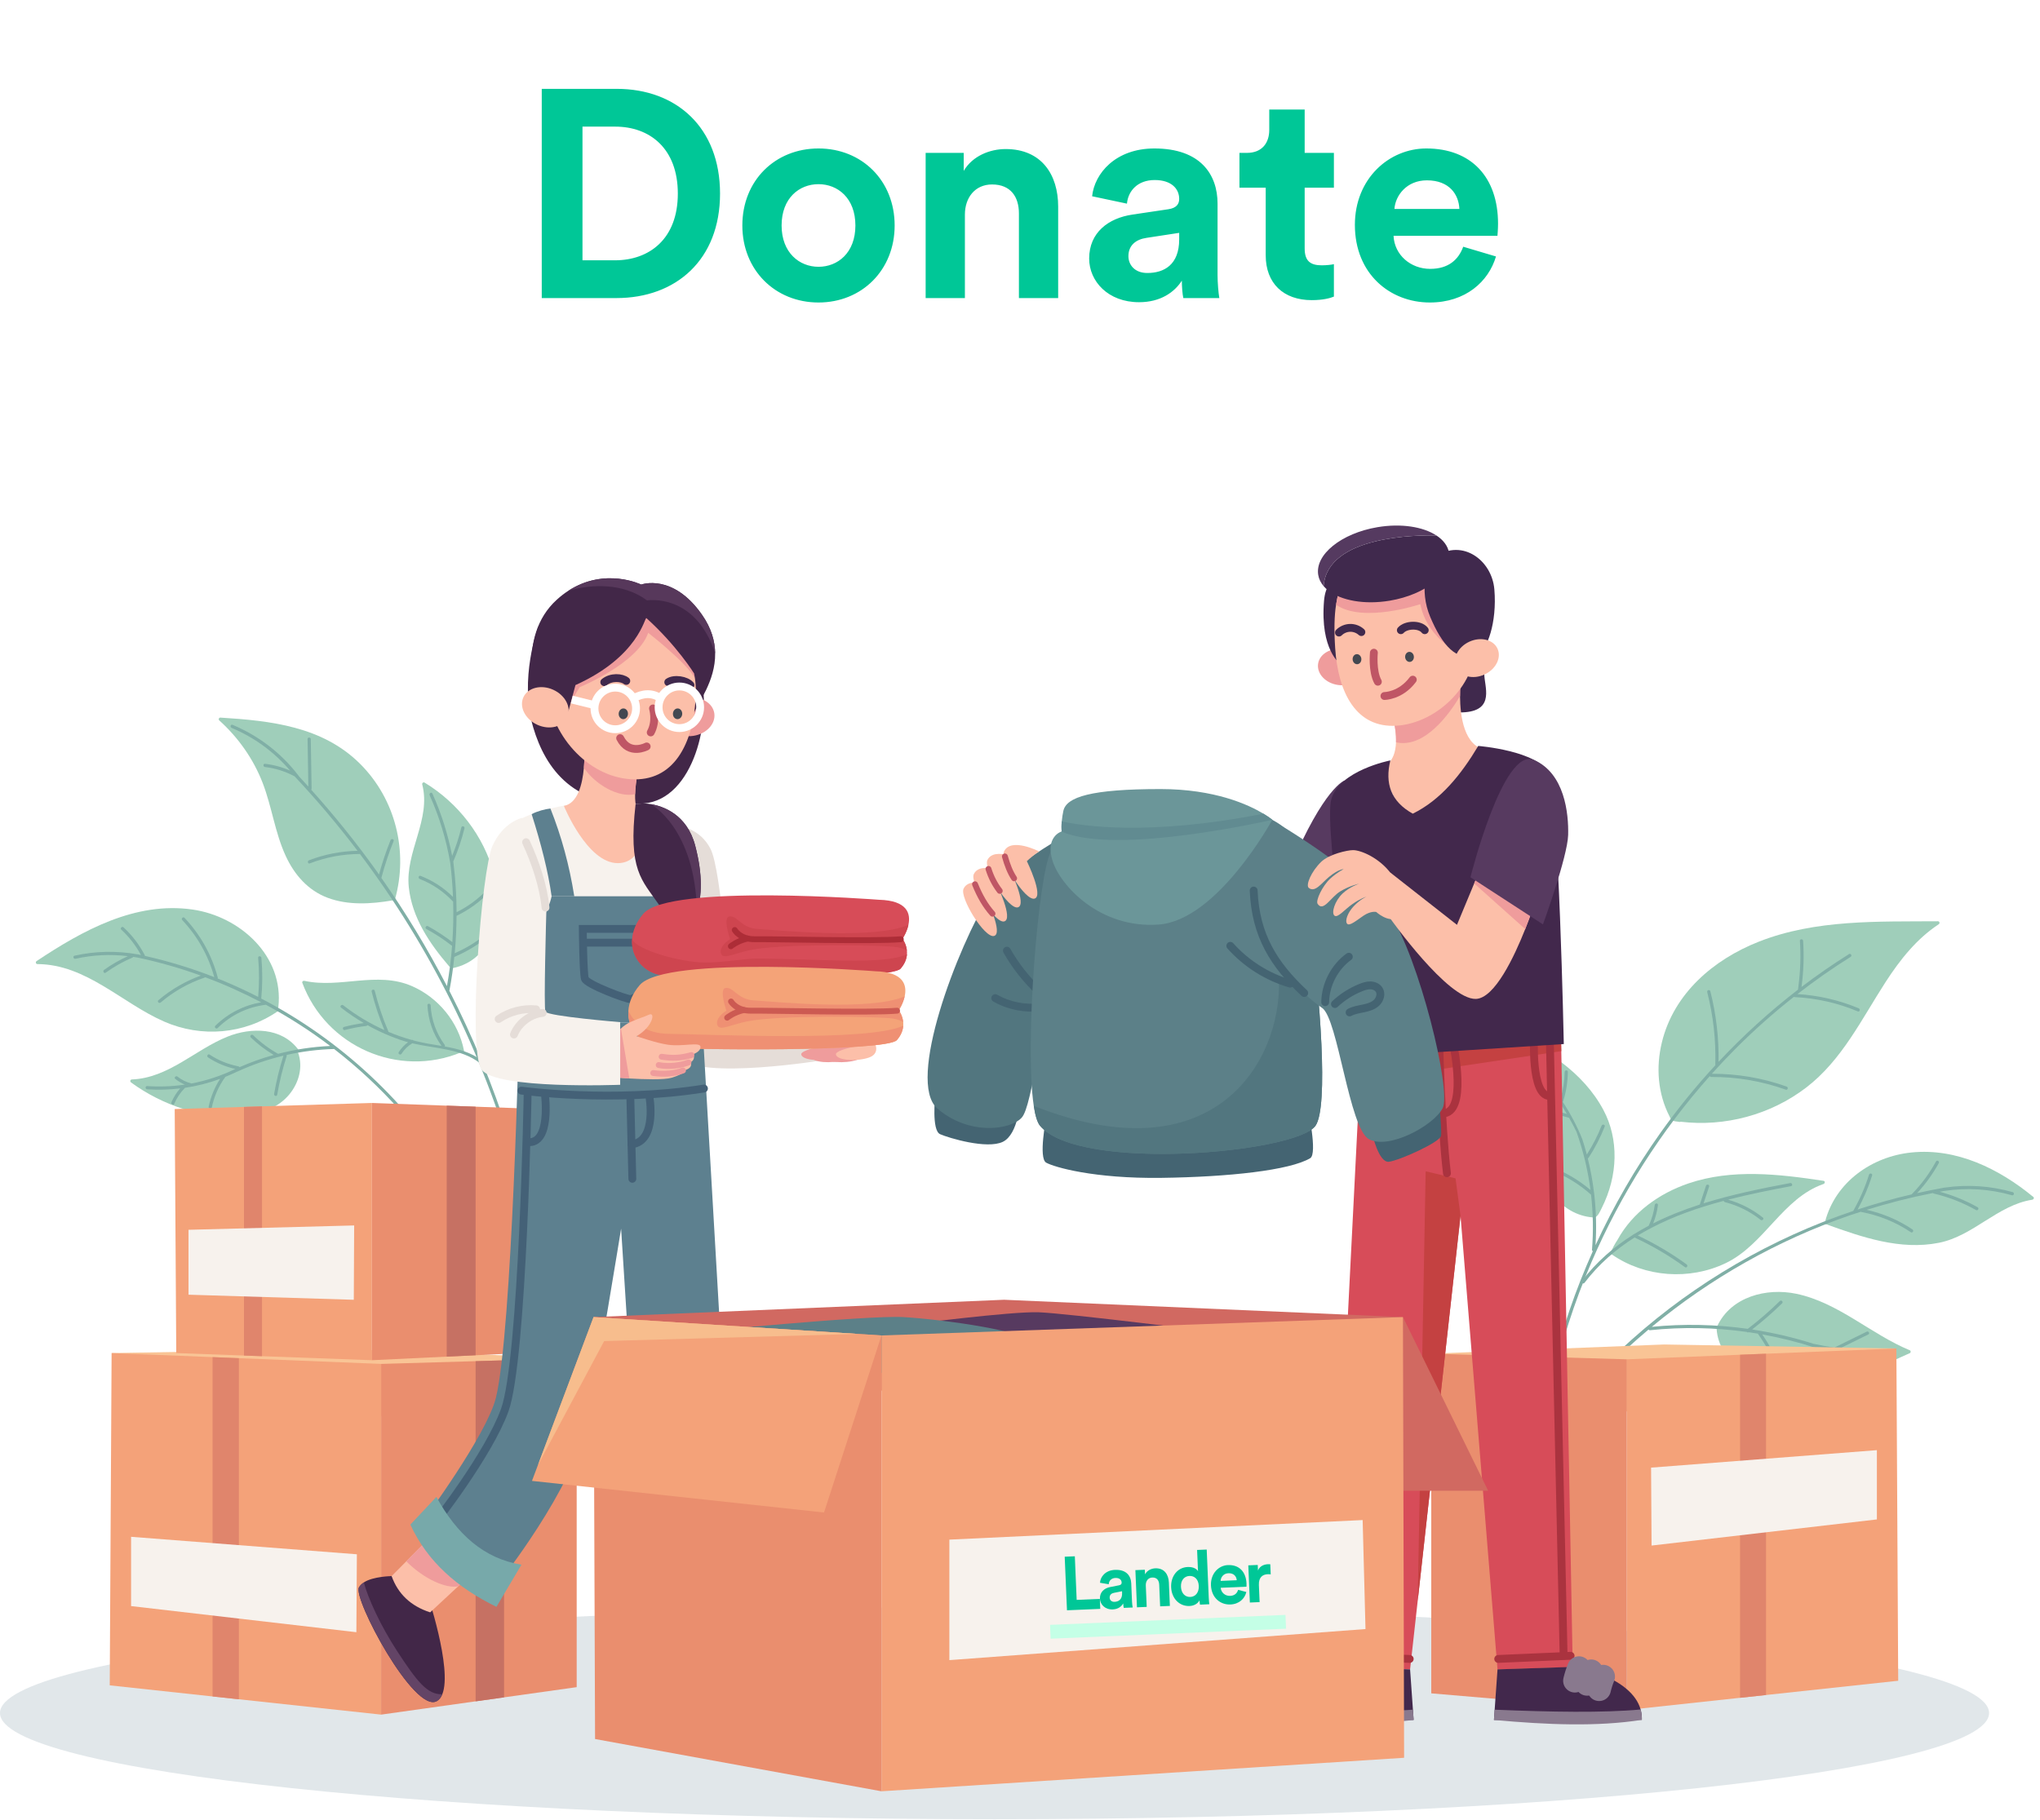 <svg width="260" height="232" viewBox="0 0 260 232" fill="none" xmlns="http://www.w3.org/2000/svg">
<path d="M126.755 231.924C196.76 231.924 253.51 225.863 253.51 218.387C253.51 210.911 196.76 204.851 126.755 204.851C56.75 204.851 0 210.911 0 218.387C0 225.863 56.75 231.924 126.755 231.924Z" fill="#E1E7EA"/>
<path d="M259.152 152.597C254.797 149.008 249.387 146.334 243.608 146.925C238.578 147.438 233.937 150.687 232.616 155.719C232.54 155.819 232.554 156.005 232.713 156.063C237.309 157.718 242.194 159.425 247.136 158.434C251.536 157.552 254.593 153.635 259.015 152.948C259.168 152.925 259.304 152.722 259.152 152.597Z" fill="#9FCEBA"/>
<path d="M243.415 172.145C238.434 170.083 234.316 166.061 228.94 164.938C225.137 164.144 220.615 165.306 218.856 169.082C218.832 169.132 218.833 169.18 218.845 169.224C218.805 169.258 218.778 169.309 218.782 169.379C219.053 173.939 224.055 176.142 228.006 176.49C233.453 176.971 238.581 174.707 243.421 172.499C243.554 172.438 243.552 172.201 243.415 172.145Z" fill="#9FCEBA"/>
<path d="M256.525 151.982C253.711 151.178 250.806 150.982 247.913 151.396C247.899 151.395 247.886 151.392 247.871 151.395C247.835 151.401 247.801 151.408 247.765 151.415C247.726 151.42 247.688 151.424 247.649 151.429C247.634 151.432 247.623 151.439 247.61 151.444C246.514 151.64 245.424 151.864 244.338 152.105C245.413 150.941 246.337 149.671 247.1 148.275C247.227 148.044 246.87 147.843 246.743 148.074C245.91 149.6 244.891 150.979 243.677 152.223C243.664 152.236 243.659 152.25 243.65 152.264C241.323 152.803 239.023 153.452 236.755 154.197C237.513 152.807 238.132 151.364 238.608 149.85C238.687 149.599 238.289 149.501 238.21 149.752C237.707 151.354 237.043 152.878 236.216 154.338C236.209 154.351 236.209 154.363 236.204 154.376C225.829 157.864 216.172 163.458 207.988 170.762C204.796 173.61 201.843 176.717 199.149 180.041C198.984 180.245 199.276 180.532 199.442 180.327C202.642 176.378 206.227 172.758 210.111 169.495C210.141 169.552 210.198 169.593 210.285 169.584C214.408 169.154 218.552 169.232 222.632 169.802C222.687 169.869 222.775 169.9 222.865 169.836C223.261 169.893 223.655 169.956 224.049 170.022C224.056 170.037 224.058 170.052 224.069 170.068C225.048 171.442 225.851 172.916 226.467 174.488C226.563 174.731 226.956 174.619 226.86 174.372C226.27 172.866 225.512 171.448 224.595 170.119C226.862 170.525 229.103 171.083 231.305 171.797C231.317 171.816 231.33 171.834 231.351 171.851C232.443 172.694 233.377 173.689 234.146 174.836C234.292 175.055 234.643 174.844 234.496 174.625C233.812 173.602 232.994 172.699 232.058 171.91C234.964 172.471 237.913 172.673 240.874 172.492C241.136 172.476 241.128 172.066 240.864 172.082C238.742 172.211 236.626 172.145 234.528 171.89L238.121 170.121C238.358 170.004 238.145 169.654 237.91 169.77C236.547 170.441 235.184 171.112 233.821 171.783C233.814 171.786 233.811 171.791 233.805 171.795C232.927 171.669 232.051 171.513 231.18 171.32C231.169 171.317 231.161 171.32 231.151 171.319C228.584 170.502 225.962 169.892 223.312 169.488C224.648 168.446 225.925 167.337 227.135 166.149C227.323 165.963 227.029 165.678 226.841 165.863C225.552 167.13 224.191 168.311 222.755 169.408C218.712 168.838 214.606 168.746 210.522 169.152C217.989 162.962 226.557 158.111 235.739 154.943C236.21 154.78 236.687 154.634 237.162 154.48C237.183 154.495 237.209 154.507 237.241 154.513C239.512 154.942 241.623 155.806 243.545 157.091C243.764 157.238 243.963 156.879 243.745 156.734C241.955 155.537 239.999 154.704 237.908 154.237C240.678 153.371 243.492 152.653 246.34 152.095C246.364 152.121 246.394 152.142 246.437 152.153C248.343 152.602 250.142 153.303 251.849 154.264C252.079 154.394 252.279 154.036 252.05 153.907C250.518 153.045 248.913 152.387 247.225 151.93C247.423 151.894 247.62 151.857 247.819 151.821C250.712 151.392 253.611 151.576 256.428 152.381C256.68 152.453 256.778 152.055 256.525 151.982Z" fill="#80AFA6"/>
<path d="M204.358 141.509C201.747 136.612 196.879 133.622 191.992 131.37C191.778 131.271 191.595 131.508 191.744 131.692C195.258 135.992 194.348 141.886 195.439 146.983C196.259 150.812 198.77 154.862 203.018 155.206C203.077 155.256 203.159 155.277 203.246 155.234C203.7 155.01 203.906 154.472 204.125 154.04C206.255 149.848 206.319 145.188 204.358 141.509Z" fill="#9FCEBA"/>
<path d="M246.991 117.447C239.342 117.502 231.406 117.194 224.157 120.052C218.392 122.325 213.333 126.647 211.813 132.865C211.033 136.053 211.281 139.423 212.796 142.347C212.861 142.534 212.957 142.706 213.13 142.82C213.403 143 213.737 142.958 214.042 143.03C214.103 143.044 214.156 143.031 214.197 143.004C219.846 143.679 225.665 142.121 230.198 138.65C234.761 135.155 237.268 129.911 240.324 125.19C242.155 122.363 244.257 119.699 247.094 117.828C247.259 117.72 247.203 117.445 246.991 117.447Z" fill="#9FCEBA"/>
<path d="M232.422 150.541C226.758 149.679 220.749 148.981 215.207 150.864C211.462 152.137 208.067 154.567 206.163 158.046C205.817 158.564 205.523 159.111 205.285 159.695C205.229 159.832 205.33 159.923 205.446 159.936C209.653 162.847 215.333 163.243 219.94 161.033C224.883 158.663 227.178 152.756 232.422 150.937C232.592 150.878 232.639 150.575 232.422 150.541Z" fill="#9FCEBA"/>
<path d="M236.892 128.544C234.397 127.499 231.781 126.898 229.087 126.731C231.266 125.039 233.525 123.451 235.866 121.986C236.089 121.847 235.883 121.492 235.659 121.632C233.572 122.938 231.551 124.342 229.594 125.829C229.593 125.825 229.592 125.821 229.591 125.818C229.601 125.797 229.611 125.776 229.614 125.749C229.872 123.817 229.937 121.886 229.808 119.94C229.791 119.678 229.381 119.676 229.399 119.94C229.528 121.886 229.463 123.817 229.205 125.749C229.203 125.765 229.209 125.776 229.21 125.79C229.209 125.795 229.205 125.799 229.205 125.804C229.189 125.925 229.172 126.045 229.156 126.166C225.537 128.952 222.153 132.036 219.03 135.369C219.083 132.328 218.735 129.317 217.982 126.368C217.917 126.112 217.522 126.221 217.587 126.477C218.359 129.501 218.703 132.588 218.617 135.708C218.616 135.74 218.622 135.768 218.632 135.792C216.126 138.503 213.794 141.376 211.651 144.389C208.444 148.899 205.662 153.714 203.349 158.746C203.489 156.565 203.434 154.383 203.186 152.226C203.191 152.193 203.189 152.159 203.173 152.126C202.996 150.625 202.723 149.136 202.361 147.666C202.406 147.654 202.448 147.629 202.48 147.581C203.295 146.329 203.972 145.008 204.521 143.618C204.617 143.372 204.222 143.266 204.126 143.509C203.618 144.798 202.986 146.019 202.242 147.186C202.069 146.522 201.87 145.864 201.659 145.21C201.012 143.597 200.171 142.001 199.182 140.48C199.204 140.458 199.222 140.431 199.233 140.395C199.608 139.174 199.804 137.932 199.826 136.654C199.83 136.39 199.421 136.39 199.417 136.654C199.396 137.815 199.22 138.944 198.901 140.055C197.614 138.145 196.098 136.361 194.439 134.826C194.246 134.648 193.956 134.937 194.15 135.116C196.336 137.14 198.193 139.459 199.696 142.006C198.268 141.598 196.82 141.387 195.329 141.388C195.065 141.388 195.065 141.798 195.329 141.798C196.91 141.797 198.446 142.032 199.955 142.502C199.964 142.505 199.972 142.502 199.98 142.504C200.312 143.091 200.632 143.686 200.927 144.296C200.927 144.296 200.927 144.297 200.927 144.297C201.783 146.709 202.379 149.189 202.71 151.705C201.223 150.45 199.564 149.468 197.74 148.769C197.494 148.675 197.387 149.071 197.631 149.164C199.538 149.895 201.256 150.945 202.78 152.304C203.046 154.625 203.09 156.973 202.902 159.321C202.894 159.417 202.944 159.476 203.01 159.502C200.807 164.417 199.049 169.532 197.791 174.769C196.329 180.855 195.55 187.095 195.489 193.354C195.487 193.618 195.896 193.618 195.898 193.354C196.008 182.199 198.436 171.126 202.843 160.888C206.561 152.249 211.665 144.207 217.916 137.186C217.944 137.25 218.002 137.3 218.093 137.299C221.346 137.278 224.54 137.823 227.603 138.918C227.852 139.007 227.959 138.611 227.712 138.523C224.641 137.425 221.436 136.879 218.176 136.891C219.159 135.798 220.167 134.728 221.205 133.686C223.549 131.334 226.034 129.129 228.64 127.078C228.67 127.099 228.704 127.116 228.749 127.118C231.527 127.252 234.217 127.865 236.782 128.94C237.027 129.041 237.132 128.644 236.892 128.544Z" fill="#80AFA6"/>
<path d="M228.162 150.823C224.514 151.506 220.742 152.275 217.12 153.409C217.356 152.697 217.592 151.985 217.828 151.273C217.911 151.022 217.516 150.914 217.433 151.164C217.168 151.964 216.903 152.765 216.638 153.565C214.589 154.228 212.592 155.01 210.697 155.968C210.999 155.215 211.205 154.437 211.308 153.623C211.341 153.362 210.932 153.365 210.899 153.623C210.782 154.544 210.523 155.426 210.129 156.266C209.497 156.602 208.873 156.952 208.268 157.33C208.212 157.341 208.164 157.372 208.131 157.416C205.674 158.969 203.451 160.892 201.599 163.327C201.439 163.537 201.794 163.741 201.952 163.534C203.758 161.162 205.925 159.283 208.324 157.764C210.59 158.816 212.737 160.076 214.757 161.549C214.97 161.704 215.175 161.349 214.963 161.195C213.004 159.767 210.923 158.542 208.733 157.509C209.258 157.189 209.796 156.891 210.34 156.603C210.373 156.598 210.402 156.583 210.428 156.557C213.322 155.037 216.474 153.947 219.69 153.088C219.699 153.16 219.742 153.225 219.832 153.249C221.509 153.684 223.033 154.436 224.391 155.513C224.595 155.675 224.887 155.387 224.68 155.224C223.349 154.168 221.869 153.405 220.244 152.941C222.919 152.25 225.632 151.712 228.27 151.218C228.529 151.169 228.419 150.774 228.162 150.823Z" fill="#80AFA6"/>
<path d="M241.693 171.91L212.091 171.402L182.416 172.573L212.453 181.468L241.693 171.91Z" fill="#F9C495"/>
<path d="M241.928 214.272L225.084 216.088L221.772 216.445L207.343 218.003V173.293L221.772 172.71L225.084 172.579L241.695 171.911L241.928 214.272Z" fill="#F4A279"/>
<path d="M225.084 172.579V216.088L221.772 216.445V172.71L225.084 172.579Z" fill="#E0856C"/>
<path d="M207.341 218.003L182.416 215.878V172.573L207.341 173.293V218.003Z" fill="#EA8E6E"/>
<path d="M239.21 193.705L210.495 197.036L210.431 187.102L239.21 184.874V193.705Z" fill="#F7F2ED"/>
<path d="M35.394 128.556C35.436 128.523 35.467 128.475 35.474 128.41C36.223 121.884 30.582 116.825 24.543 115.953C17.238 114.898 10.531 118.624 4.665 122.523C4.5 122.633 4.558 122.904 4.768 122.905C11.014 122.946 15.52 127.879 20.932 130.241C25.675 132.312 31.126 131.864 35.407 128.917C35.552 128.817 35.505 128.626 35.394 128.556Z" fill="#9FCEBA"/>
<path d="M38 134.213C37.981 134.157 37.944 134.121 37.903 134.099C38.024 134.066 38.116 133.942 38.022 133.815C35.915 130.967 32.019 130.943 28.996 132.157C24.856 133.819 21.475 137.433 16.807 137.614C16.593 137.623 16.543 137.879 16.704 137.997C20.756 140.959 26.015 142.74 31.066 142.237C33.252 142.019 35.496 141.231 36.915 139.471C38.108 137.99 38.635 136.042 38 134.213Z" fill="#9FCEBA"/>
<path d="M57.961 150.38C52.062 140.581 43.411 132.57 33.296 127.301C33.463 125.567 33.469 123.839 33.311 122.103C33.287 121.843 32.878 121.84 32.902 122.103C33.053 123.769 33.05 125.428 32.902 127.092C31.45 126.348 29.968 125.661 28.461 125.033C28.222 124.934 27.982 124.84 27.742 124.743C27.757 124.707 27.764 124.667 27.752 124.618C26.993 121.753 25.552 119.166 23.519 117.012C23.338 116.82 23.049 117.11 23.23 117.302C25.178 119.367 26.558 121.832 27.309 124.568C24.435 123.442 21.478 122.54 18.465 121.862C18.467 121.829 18.462 121.795 18.443 121.759C17.751 120.428 16.849 119.246 15.75 118.227C15.557 118.048 15.267 118.337 15.461 118.517C16.475 119.457 17.307 120.54 17.967 121.752C17.824 121.721 17.682 121.687 17.539 121.657C17.52 121.653 17.502 121.656 17.484 121.657C14.823 121.189 12.145 121.246 9.505 121.835C9.248 121.892 9.357 122.287 9.614 122.23C11.828 121.736 14.068 121.626 16.302 121.895C15.233 122.38 14.219 122.961 13.264 123.648C13.052 123.801 13.256 124.157 13.47 124.002C14.538 123.234 15.675 122.592 16.885 122.076C16.933 122.055 16.959 122.024 16.974 121.989C17.154 122.017 17.332 122.041 17.511 122.073C17.515 122.074 17.519 122.073 17.523 122.073C20.265 122.65 22.96 123.422 25.588 124.372C23.609 125.095 21.8 126.145 20.187 127.514C19.985 127.685 20.276 127.974 20.476 127.804C22.147 126.386 24.032 125.32 26.107 124.618C26.129 124.61 26.145 124.598 26.162 124.586C28.605 125.496 30.984 126.57 33.292 127.779C31.075 128.162 29.069 129.175 27.448 130.769C27.26 130.954 27.549 131.244 27.738 131.059C29.42 129.405 31.543 128.374 33.886 128.093C33.886 128.093 33.887 128.093 33.888 128.093C36.749 129.63 39.494 131.384 42.084 133.349C39.831 133.444 37.61 133.785 35.445 134.347C34.279 133.693 33.216 132.901 32.256 131.97C32.067 131.786 31.777 132.076 31.966 132.26C32.853 133.12 33.831 133.86 34.889 134.49C33.415 134.901 31.967 135.416 30.556 136.038C30.541 136.036 30.525 136.036 30.509 136.036C30.488 135.99 30.447 135.954 30.379 135.94C29.058 135.684 27.842 135.189 26.718 134.447C26.498 134.302 26.293 134.656 26.512 134.801C27.581 135.507 28.743 135.997 29.988 136.274C28.201 137.147 26.321 137.768 24.391 138.131C24.38 138.126 24.371 138.118 24.358 138.115C23.722 137.95 23.141 137.666 22.628 137.254C22.425 137.09 22.134 137.379 22.339 137.544C22.716 137.846 23.124 138.086 23.56 138.27C21.98 138.505 20.372 138.571 18.756 138.459C18.493 138.441 18.494 138.851 18.756 138.869C20.167 138.967 21.572 138.924 22.958 138.758C22.503 139.283 22.129 139.867 21.855 140.511C21.753 140.751 22.106 140.96 22.209 140.718C22.528 139.967 22.973 139.298 23.546 138.717C23.557 138.706 23.561 138.694 23.569 138.682C25.096 138.457 26.596 138.076 28.051 137.542C27.351 138.628 26.864 139.814 26.596 141.09C26.542 141.347 26.937 141.457 26.991 141.199C27.291 139.767 27.868 138.466 28.723 137.282C29.229 137.078 29.729 136.856 30.222 136.614C30.24 136.611 30.259 136.61 30.278 136.601C32.165 135.731 34.123 135.059 36.126 134.581C35.617 136.182 35.221 137.806 34.936 139.461C34.892 139.719 35.286 139.83 35.33 139.571C35.618 137.898 36.019 136.257 36.536 134.64C36.555 134.581 36.546 134.531 36.523 134.491C38.507 134.045 40.534 133.787 42.584 133.732C45.601 136.068 48.407 138.679 50.952 141.535C53.448 144.337 55.671 147.37 57.607 150.585C57.743 150.812 58.098 150.607 57.961 150.38Z" fill="#80AFA6"/>
<path d="M62.96 111.427C61.649 106.567 58.398 102.37 54.114 99.769C53.959 99.675 53.769 99.831 53.813 100.001C54.975 104.462 51.631 108.588 52.099 113.087C52.504 116.981 54.754 120.293 57.238 123.184C57.284 123.237 57.337 123.254 57.389 123.249C57.404 123.359 57.498 123.465 57.639 123.437C63.106 122.341 64.2 116.022 62.96 111.427Z" fill="#9FCEBA"/>
<path d="M45.892 97.375C41.1 92.6 34.506 91.883 28.083 91.483C27.908 91.472 27.809 91.717 27.938 91.833C30.365 94.026 32.286 96.736 33.47 99.795C34.65 102.839 35.041 106.141 36.413 109.117C37.517 111.516 39.255 113.518 41.769 114.458C44.397 115.44 47.303 115.249 50.018 114.79C50.123 114.859 50.29 114.841 50.334 114.684C52.065 108.556 50.413 101.881 45.892 97.375Z" fill="#9FCEBA"/>
<path d="M52.492 125.711C48.025 123.768 43.355 126.05 38.779 125.04C38.64 125.009 38.469 125.136 38.528 125.292C41.547 133.425 50.774 137.48 58.792 134.148C58.911 134.266 59.176 134.158 59.135 133.942C58.436 130.307 55.879 127.184 52.492 125.711Z" fill="#9FCEBA"/>
<path d="M57.265 126.296C57.276 126.278 57.287 126.258 57.291 126.233C57.556 124.825 57.757 123.41 57.903 121.992C57.911 121.989 57.918 121.991 57.926 121.987C59.45 121.34 60.852 120.494 62.143 119.456C62.348 119.29 62.057 119.002 61.853 119.166C60.657 120.128 59.353 120.907 57.953 121.525C58.102 119.939 58.179 118.348 58.187 116.756C59.774 115.995 61.182 114.967 62.391 113.686C62.572 113.495 62.283 113.204 62.102 113.396C60.97 114.595 59.661 115.561 58.192 116.296C58.183 114.195 58.052 112.093 57.791 109.998C57.791 109.989 57.794 109.982 57.792 109.973C57.79 109.958 57.786 109.943 57.783 109.928C57.779 109.893 57.776 109.858 57.772 109.824C58.368 108.453 58.845 107.048 59.198 105.593C59.26 105.337 58.865 105.228 58.803 105.484C58.502 106.725 58.108 107.932 57.627 109.111C57.094 106.371 56.256 103.716 55.11 101.166C55.002 100.926 54.649 101.134 54.757 101.373C55.997 104.134 56.871 107.021 57.383 110.004C57.563 111.449 57.676 112.898 57.736 114.347C56.553 113.17 55.166 112.269 53.602 111.66C53.356 111.564 53.25 111.96 53.493 112.055C55.127 112.692 56.557 113.672 57.754 114.952C57.804 116.671 57.77 118.391 57.653 120.107C56.666 119.351 55.633 118.67 54.542 118.073C54.311 117.946 54.104 118.301 54.335 118.427C55.466 119.046 56.542 119.749 57.559 120.543C57.578 120.558 57.599 120.565 57.619 120.573C57.486 122.295 57.271 124.011 56.965 125.718C54.49 120.938 51.696 116.324 48.603 111.915C48.607 111.907 48.613 111.901 48.615 111.891C49.037 110.301 49.554 108.746 50.168 107.219C50.266 106.974 49.87 106.868 49.773 107.11C49.198 108.542 48.711 110.001 48.304 111.489C48.156 111.279 48.01 111.068 47.861 110.859C45.316 107.314 42.574 103.916 39.659 100.673C39.692 100.64 39.715 100.595 39.714 100.533C39.679 98.429 39.644 96.325 39.609 94.221C39.605 93.958 39.196 93.957 39.2 94.221L39.3 100.274C38.902 99.835 38.502 99.399 38.097 98.966C38.091 98.951 38.088 98.938 38.077 98.923C35.869 96.027 32.991 93.805 29.633 92.402C29.39 92.3 29.284 92.697 29.524 92.797C32.417 94.006 34.954 95.877 36.985 98.249C35.965 97.797 34.897 97.505 33.776 97.374C33.515 97.343 33.517 97.753 33.776 97.784C35.091 97.938 36.332 98.33 37.502 98.952C37.513 98.958 37.524 98.958 37.535 98.962C40.38 101.987 43.061 105.162 45.571 108.466C43.443 108.509 41.372 108.909 39.378 109.676C39.135 109.77 39.24 110.167 39.487 110.071C41.54 109.281 43.675 108.879 45.874 108.869C54.788 120.708 61.501 134.192 65.556 148.469C67.011 153.591 68.115 158.808 68.874 164.079C68.912 164.339 69.306 164.229 69.269 163.97C67.381 150.854 63.287 138.083 57.265 126.296Z" fill="#80AFA6"/>
<path d="M61.441 135.232C60.038 134.142 58.377 133.717 56.673 133.409C56.718 133.353 56.73 133.277 56.673 133.2C55.585 131.701 54.98 130.011 54.886 128.158C54.872 127.896 54.463 127.894 54.476 128.158C54.573 130.049 55.176 131.799 56.273 133.337C55.19 133.152 54.097 132.997 53.049 132.734C52.922 132.702 52.796 132.665 52.67 132.631C52.621 132.579 52.551 132.554 52.473 132.578C51.46 132.296 50.468 131.951 49.502 131.544C49.502 131.516 49.497 131.486 49.484 131.456C48.769 129.787 48.198 128.072 47.761 126.31C47.698 126.054 47.303 126.162 47.367 126.419C47.782 128.096 48.328 129.725 48.991 131.318C47.128 130.482 45.366 129.424 43.751 128.161C43.546 128 43.254 128.288 43.461 128.451C44.386 129.174 45.354 129.833 46.361 130.425C45.513 130.536 44.676 130.696 43.848 130.918C43.594 130.986 43.702 131.382 43.957 131.313C44.852 131.073 45.758 130.899 46.679 130.794C46.754 130.785 46.804 130.744 46.836 130.692C48.35 131.539 49.944 132.238 51.61 132.756C51.74 132.797 51.873 132.832 52.006 132.869C51.535 133.21 51.135 133.635 50.822 134.133C50.682 134.357 51.036 134.563 51.176 134.34C51.523 133.787 51.987 133.341 52.544 133.006C55.436 133.687 58.777 133.677 61.152 135.523C61.357 135.682 61.649 135.394 61.441 135.232Z" fill="#80AFA6"/>
<path d="M14.223 172.496L43.825 171.988L73.5 173.159L43.463 182.054L14.223 172.496Z" fill="#F9C495"/>
<path d="M48.575 173.879V218.589L30.446 216.634L27.093 216.273L13.986 214.858L14.224 172.497L27.093 173.014L30.446 173.149L48.575 173.879Z" fill="#F4A279"/>
<path d="M30.446 216.634V173.149L27.093 173.014V216.273L30.446 216.634Z" fill="#E0856C"/>
<path d="M73.499 173.157V215.088L64.245 216.388L60.618 216.896L48.575 218.589V173.879L60.618 173.53L64.245 173.424L73.499 173.157Z" fill="#EA8E6E"/>
<path d="M60.618 173.53V216.896L64.245 216.388V173.424L60.618 173.53Z" fill="#C67163"/>
<path d="M16.706 204.752L45.42 208.083L45.484 198.149L16.706 195.921V204.752Z" fill="#F7F2ED"/>
<path d="M47.404 140.612V173.407L33.393 172.895L31.097 172.813L22.464 172.497L22.267 141.386L31.097 141.116L33.393 141.042L47.404 140.612Z" fill="#F4A279"/>
<path d="M33.393 141.042V172.895L31.097 172.813V141.116L33.393 141.042Z" fill="#E0856C"/>
<path d="M66.463 141.296V172.497L60.618 172.776L56.934 172.952L47.404 173.407V140.612L56.934 140.956L60.618 141.087L66.463 141.296Z" fill="#EA8E6E"/>
<path d="M60.618 172.776V141.087L56.934 140.956V172.952L60.618 172.776Z" fill="#C67163"/>
<path d="M24.027 165.056L45.092 165.703L45.139 156.227L24.027 156.781V165.056Z" fill="#F7F2ED"/>
<path d="M86.927 107.029V105.437C86.927 105.437 89.234 105.691 90.538 108.18C92.035 111.035 92.76 126.682 93.76 127.372C94.76 128.063 103.751 129.741 103.751 129.741L105.077 135.137C105.077 135.137 89.065 137.743 86.791 134.852C84.516 131.962 86.927 107.029 86.927 107.029Z" fill="#E5DDD8"/>
<path d="M72.198 102.65C72.198 102.65 65.556 103.692 64.483 106.035C63.409 108.378 67.445 130.131 67.445 130.131L88.61 130.382C88.61 130.382 88.22 107.695 87.549 106.017C87.123 104.948 83.046 104.321 83.046 104.321L72.198 102.65Z" fill="#F7F2ED"/>
<path d="M65.571 122.323C65.571 122.323 69.538 117.824 70.305 114.264L86.926 114.264C86.926 114.264 88.785 117.775 88.952 119.929C89.133 122.259 89.508 130.382 89.508 130.382H66.177L65.571 122.323Z" fill="#5D808F"/>
<path d="M73.193 114.264C72.566 110.301 71.569 106.651 70.152 103.075C69.508 103.133 68.413 103.428 67.76 103.795C68.986 107.662 69.848 111.047 70.305 114.264H73.193Z" fill="#5D808F"/>
<path d="M84.139 114.264C84.365 114.303 84.087 108.714 83.046 104.271C83.756 104.266 85.199 104.619 85.862 104.911C86.714 107.436 86.774 110.737 86.926 114.264L84.139 114.264Z" fill="#5D808F"/>
<path d="M74.278 118.422H84.651C84.651 118.422 85.175 123.769 84.67 124.708C84.165 125.648 80.805 127.298 80.372 127.37C79.939 127.442 74.762 125.493 74.545 124.77C74.329 124.048 74.278 118.422 74.278 118.422Z" stroke="#446177" stroke-miterlimit="10"/>
<path d="M74.305 120.177H84.791" stroke="#446177" stroke-miterlimit="10"/>
<path d="M94.66 205.649C94.66 205.649 91.273 210.575 82.085 208.897L87.419 202.848L94.66 205.649Z" fill="#547D87"/>
<path d="M92.045 212.246L85.356 213.066L85.106 210.42L84.147 200.328L83.988 198.629L90.861 197.308L91.254 197.23L91.787 207.376L92.045 212.246Z" fill="#FCBFA9"/>
<path d="M91.787 207.376C90.275 207.245 87.424 207.466 85.106 210.42L84.148 200.328L90.861 197.308L91.254 197.23L91.787 207.376Z" fill="#EF9C9C"/>
<path d="M101.305 214.51C101.305 214.51 101.305 214.535 101.301 214.576C101.035 217.05 85.966 220.48 84.807 219.569C84.373 219.228 84.336 218.244 84.459 217.144C84.672 215.277 85.356 213.066 85.356 213.066C87.506 212.172 89.542 211.672 91.999 211.388C93.49 211.224 99.618 210.366 101.027 213.444C101.031 213.444 101.031 213.444 101.031 213.444C101.175 213.756 101.269 214.112 101.305 214.51Z" fill="#422748"/>
<path d="M101.305 214.51C101.305 214.51 101.305 214.535 101.301 214.576C101.035 217.05 85.966 220.48 84.807 219.569C84.373 219.228 84.336 218.244 84.459 217.144C85.733 216.27 88.174 216.069 88.87 215.975C90.001 215.819 95.489 212.701 98.488 212.66C99.716 212.644 100.515 213.004 101.027 213.444C101.031 213.444 101.031 213.444 101.031 213.444C101.174 213.756 101.269 214.112 101.305 214.51Z" fill="#634466"/>
<path d="M101.305 214.51C101.305 214.51 101.305 214.535 101.301 214.576C101.035 217.05 85.966 220.48 84.807 219.569C84.147 217.079 87.102 217.519 89.422 216.657C90.603 216.219 95.893 214.068 97.38 213.595C99.96 212.774 101.305 214.51 101.305 214.51Z" fill="#908791"/>
<path d="M56.372 215.993C56.211 216.394 55.981 216.694 55.669 216.869C52.79 218.484 44.944 203.749 45.752 202.364C45.899 202.111 46.116 201.906 46.373 201.736C47.532 200.961 49.912 200.931 49.912 200.931L54.388 202.965C54.388 202.965 57.692 212.726 56.372 215.993Z" fill="#422748"/>
<path d="M56.372 215.993C56.211 216.394 55.981 216.694 55.669 216.869C52.79 218.484 44.944 203.749 45.752 202.364C45.899 202.111 46.116 201.906 46.373 201.736C46.885 203.731 48.535 207.312 50.599 210.47C53.129 214.34 54.453 216.067 56.372 215.993Z" fill="#634466"/>
<path d="M54.824 205.552C52.323 204.743 50.719 203.175 49.912 200.931L51.781 199.045L58.907 191.845L60.107 190.635L65.521 195.077L65.832 195.329L58.393 202.235L54.824 205.552Z" fill="#FCBFA9"/>
<path d="M58.393 202.235C56.835 202.543 54.032 201.302 51.781 199.045L58.906 191.845L65.52 195.077L65.832 195.329L58.393 202.235Z" fill="#EF9C9C"/>
<path d="M66.178 130.382C66.178 130.382 65.281 169.689 63.208 178.181C62.054 182.91 53.949 193.864 53.949 193.864C55.79 197.88 58.921 200.587 63.571 201.754C63.571 201.754 73.047 189.911 74.89 181.202C76.127 175.352 79.161 156.633 79.161 156.633L82.252 205.212L93.76 203.678L89.508 130.382H66.178Z" fill="#5D808F"/>
<path d="M67.251 139.224C67.251 139.224 66.662 173.333 64.331 179.769C62.268 185.464 55.375 194.233 55.375 194.233" stroke="#446177" stroke-miterlimit="10" stroke-linecap="round" stroke-linejoin="round"/>
<path d="M69.451 139.518C69.451 139.518 70.303 145.974 67.197 145.597" stroke="#446177" stroke-miterlimit="10" stroke-linecap="round" stroke-linejoin="round"/>
<path d="M80.591 150.282L80.333 139.676" stroke="#446177" stroke-miterlimit="10" stroke-linecap="round" stroke-linejoin="round"/>
<path d="M82.75 139.676C82.75 139.676 83.842 145.519 80.484 145.884" stroke="#446177" stroke-miterlimit="10" stroke-linecap="round" stroke-linejoin="round"/>
<path d="M81.607 202.522C86.105 200.091 90.269 199.189 94.126 199.662L94.66 205.649C91.496 204.686 85.954 206.265 82.085 208.897L81.607 202.522Z" fill="#77A9AA"/>
<path d="M66.461 199.475C61.639 198.704 58.193 195.531 55.619 190.834L52.302 194.363C54.465 199.099 58.319 202.431 63.272 204.851L66.461 199.475Z" fill="#77A9AA"/>
<path d="M66.461 139.039C66.461 139.039 78.087 140.636 89.719 138.771" stroke="#446177" stroke-miterlimit="10" stroke-linecap="round" stroke-linejoin="round"/>
<path d="M68.596 79.906C68.596 79.906 66.118 86.529 67.96 92.739C69.527 98.025 73.219 103.165 82.05 102.429C88.434 101.897 90.845 91.516 89.234 85.92L68.596 79.906Z" fill="#422748"/>
<path d="M82.272 104.204C82.272 104.204 82.488 110.039 78.735 110.039C74.828 110.039 71.868 102.739 71.868 102.739C73.597 102.423 74.223 100.076 74.416 97.873C74.473 97.237 74.498 96.613 74.498 96.055C74.506 94.787 74.412 93.856 74.412 93.856L81.354 98.119C81.338 98.185 81.326 98.25 81.313 98.316C81.068 99.493 80.972 100.453 80.949 101.245C80.86 104.271 82.272 104.204 82.272 104.204Z" fill="#FCBFA9"/>
<path d="M81.354 98.119C81.338 98.185 81.326 98.25 81.313 98.316C81.068 99.493 80.982 100.453 80.949 101.245C78.753 101.742 75.792 99.941 74.416 97.873C74.473 97.237 74.498 96.614 74.498 96.056C74.506 94.788 74.412 93.857 74.412 93.857L81.354 98.119Z" fill="#EF9C9C"/>
<path d="M88.821 116.179C87.445 120.339 83.697 120.905 83.697 120.905C83.697 120.905 86.065 118.366 83.955 115.297C81.805 112.171 80.035 110.964 81.01 102.484L82.05 102.427C82.05 102.427 82.399 102.423 82.935 102.513C84.467 102.767 87.555 103.781 88.608 107.826C89.587 111.576 89.456 114.259 88.821 116.179Z" fill="#422748"/>
<path d="M88.821 116.179C88.604 105.545 82.935 102.513 82.935 102.513C84.467 102.768 87.556 103.781 88.608 107.826C89.587 111.576 89.456 114.259 88.821 116.179Z" fill="#57385B"/>
<path d="M84.962 91.837C85.159 93.177 86.68 94.061 88.358 93.813C90.037 93.565 91.237 92.277 91.04 90.938C90.842 89.599 89.321 88.714 87.643 88.962C85.965 89.21 84.764 90.498 84.962 91.837Z" fill="#EF9C9C"/>
<path d="M69.672 87.561C70.019 93.653 74.874 98.977 80.368 99.339C85.86 99.701 88.325 94.905 88.724 88.816C88.885 86.357 88.84 84.436 88.605 82.929C88.514 82.328 88.209 74.923 79.236 75.331C73.735 75.581 69.138 78.183 69.672 87.561Z" fill="#FCBFA9"/>
<path d="M72.84 89.322L73.886 87.6C73.886 87.6 81.269 84.59 82.612 80.675C82.612 80.675 87.476 84.429 88.608 86.528L88.49 85.85C88.49 85.85 85.508 77.749 82.935 77.432C80.361 77.116 72.888 83.72 72.479 85.737C72.07 87.754 72.84 89.322 72.84 89.322Z" fill="#EF9C9C"/>
<path d="M88.481 90.825C88.727 89.044 88.784 87.358 88.461 85.848C88.461 85.848 86.261 82.299 82.391 78.804C82.161 78.595 81.481 83.674 73.343 87.337L72.45 90.685L68.501 89.54C68.501 89.54 65.646 81.261 70.98 76.437C71.463 76.002 71.946 75.629 72.43 75.317C77.132 72.264 81.723 74.525 81.723 74.525C81.723 74.525 85.737 73.036 89.46 78.357C90.677 80.092 91.127 81.762 91.148 83.296C91.192 86.837 88.932 89.639 88.481 90.825Z" fill="#422748"/>
<path d="M91.147 83.296C88.607 75.517 82.463 76.545 82.463 76.545C79.443 74.299 75.386 74.443 72.429 75.317C77.131 72.264 81.723 74.525 81.723 74.525C81.723 74.525 85.737 73.036 89.46 78.357C90.677 80.093 91.127 81.762 91.147 83.296Z" fill="#57385B"/>
<path d="M66.703 88.901C66.146 90.134 66.947 91.702 68.493 92.403C70.039 93.104 71.744 92.671 72.301 91.438C72.859 90.204 72.057 88.636 70.511 87.936C68.966 87.235 67.261 87.667 66.703 88.901Z" fill="#FCBFA9"/>
<path d="M78.852 90.959C78.827 91.336 79.072 91.658 79.399 91.68C79.725 91.701 80.01 91.414 80.035 91.037C80.06 90.661 79.815 90.338 79.488 90.317C79.162 90.296 78.877 90.583 78.852 90.959Z" fill="#434851"/>
<path d="M85.766 90.959C85.741 91.336 85.986 91.658 86.312 91.68C86.639 91.701 86.924 91.414 86.949 91.037C86.974 90.661 86.729 90.338 86.402 90.317C86.075 90.296 85.79 90.583 85.766 90.959Z" fill="#434851"/>
<path d="M79.82 86.809C79.225 86.341 77.895 86.255 77.014 86.966" stroke="#40294D" stroke-miterlimit="10" stroke-linecap="round" stroke-linejoin="round"/>
<path d="M88.001 87.336C87.469 86.706 85.925 86.445 85.171 86.966" stroke="#40294D" stroke-miterlimit="10" stroke-linecap="round" stroke-linejoin="round"/>
<path d="M83.224 90.316C83.224 90.316 83.729 91.937 82.935 93.375" stroke="#BF5665" stroke-miterlimit="10" stroke-linecap="round" stroke-linejoin="round"/>
<path d="M82.419 95.162C82.419 95.162 80.188 96.372 79.038 94.1" stroke="#BF5665" stroke-miterlimit="10" stroke-linecap="round" stroke-linejoin="round"/>
<path d="M75.768 89.895L72.877 89.182" stroke="white" stroke-miterlimit="10"/>
<path d="M89.234 90.169C89.234 91.634 88.048 92.822 86.586 92.822C85.123 92.822 83.938 91.634 83.938 90.169C83.938 88.704 85.123 87.516 86.586 87.516C88.048 87.516 89.234 88.704 89.234 90.169Z" stroke="white" stroke-miterlimit="10"/>
<path d="M78.417 92.968C79.879 92.968 81.065 91.781 81.065 90.316C81.065 88.851 79.879 87.663 78.417 87.663C76.954 87.663 75.768 88.851 75.768 90.316C75.768 91.781 76.954 92.968 78.417 92.968Z" stroke="white" stroke-miterlimit="10"/>
<path d="M80.729 89.023C81.93 88.375 83.093 88.273 84.199 89.023" stroke="white" stroke-miterlimit="10"/>
<path d="M107.063 132.95C107.063 132.95 107.843 134.324 106.283 134.84C104.722 135.355 102.254 135.192 102.12 134.433C101.986 133.674 107.063 132.95 107.063 132.95Z" fill="#EF9C9C"/>
<path d="M108.321 133.228C108.321 133.228 109.101 134.603 107.54 135.118C105.98 135.632 103.512 135.47 103.378 134.711C103.244 133.952 108.321 133.228 108.321 133.228Z" fill="#EF9C9C"/>
<path d="M110.022 133.228C110.022 133.228 110.802 134.603 109.242 135.118C107.681 135.632 105.189 135.473 105.08 134.711C104.956 133.851 110.042 133.029 110.022 133.228Z" fill="#EF9C9C"/>
<path d="M111.481 132.95C111.481 132.95 112.262 134.324 110.701 134.84C109.14 135.355 106.672 135.192 106.538 134.433C106.405 133.674 111.481 132.95 111.481 132.95Z" fill="#FCBFA9"/>
<path d="M115.777 117.911C115.566 118.88 115.021 119.684 115.021 119.684C115.021 119.684 115.502 120.298 115.587 121.198C115.603 121.341 115.603 121.494 115.592 121.653C115.555 122.209 115.344 122.839 114.784 123.485C113.489 124.988 87.821 124.776 84.491 124.363C82.087 124.061 80.401 122.082 80.56 119.737C80.634 118.684 81.078 117.556 82.003 116.476C85.305 112.628 112.02 114.708 112.02 114.708C115.703 114.799 116.083 116.519 115.777 117.911Z" fill="#D74C58"/>
<path d="M115.592 121.654C115.555 122.209 115.344 122.839 114.784 123.485C113.489 124.988 87.821 124.776 84.491 124.364C82.087 124.062 80.401 122.082 80.56 119.737C81.194 121.119 86.629 122.654 89.768 122.709C91.854 122.745 95.045 122.198 96.38 122.201C104.317 122.221 112.566 123.066 115.592 121.654Z" fill="#CE454F"/>
<path d="M115.021 119.685C115.021 119.685 115.502 120.299 115.586 121.198C115.269 120.997 114.836 120.817 114.255 120.738C112.437 120.478 99.615 120.264 95.592 121.122C93.642 121.537 92.302 122.273 91.958 121.686C91.61 121.098 92.165 120.278 93.047 119.738C93.047 119.738 92.123 117.054 92.904 116.853C93.887 116.604 94.454 118.289 96.49 118.422C99.703 118.633 111.375 119.801 115.777 117.911C115.565 118.88 115.021 119.685 115.021 119.685Z" fill="#CE454F"/>
<path d="M93.643 118.565C93.643 118.565 94.33 119.777 96.241 119.738C98.151 119.699 111.504 120.03 114.807 119.738" stroke="#AD2D37" stroke-width="0.75" stroke-miterlimit="10" stroke-linecap="round" stroke-linejoin="round"/>
<path d="M93.152 120.63C93.152 120.63 93.925 119.966 95.275 119.649" stroke="#AD2D37" stroke-width="0.75" stroke-miterlimit="10" stroke-linecap="round" stroke-linejoin="round"/>
<path d="M115.304 127.022C115.093 127.991 114.548 128.796 114.548 128.796C114.548 128.796 115.029 129.41 115.114 130.309C115.129 130.453 115.129 130.606 115.119 130.765C115.082 131.321 114.87 131.95 114.31 132.596C113.016 134.1 87.348 133.888 84.018 133.475C81.614 133.173 79.928 131.193 80.087 128.848C80.16 127.795 80.604 126.667 81.529 125.587C84.832 121.739 111.547 123.82 111.547 123.82C115.23 123.91 115.61 125.631 115.304 127.022Z" fill="#F4A378"/>
<path d="M115.119 130.765C115.082 131.321 114.87 131.951 114.31 132.596C113.016 134.1 87.348 133.888 84.018 133.475C81.614 133.173 79.928 131.194 80.087 128.849C80.721 130.23 82.132 131.765 85.271 131.802C90.714 131.866 110.674 132.84 115.119 130.765Z" fill="#EF9073"/>
<path d="M114.548 128.796C114.548 128.796 115.029 129.41 115.114 130.309C114.796 130.109 114.363 129.929 113.782 129.849C111.964 129.589 99.143 129.375 95.119 130.233C93.17 130.648 91.829 131.384 91.485 130.797C91.136 130.209 91.692 129.389 92.574 128.849C92.574 128.849 91.649 126.165 92.431 125.964C93.414 125.715 93.981 127.4 96.017 127.533C99.23 127.744 110.902 128.912 115.303 127.022C115.093 127.991 114.548 128.796 114.548 128.796Z" fill="#EF9073"/>
<path d="M93.17 127.677C93.17 127.677 93.857 128.888 95.768 128.849C97.678 128.81 111.031 129.141 114.333 128.849" stroke="#CC5A52" stroke-width="0.75" stroke-miterlimit="10" stroke-linecap="round" stroke-linejoin="round"/>
<path d="M92.679 129.741C92.679 129.741 93.452 129.077 94.802 128.76" stroke="#CC5A52" stroke-width="0.75" stroke-miterlimit="10" stroke-linecap="round" stroke-linejoin="round"/>
<path d="M88.354 134.395C88.354 134.395 88.723 135.014 88.022 135.421C88.022 135.421 88.391 136.081 87.359 136.413C87.359 136.413 87.204 136.914 85.618 137.394C84.652 137.685 82.071 137.599 80.207 137.488C79.016 137.418 78.115 137.336 78.115 137.336L78.373 132.097C78.373 132.097 78.61 131.626 79.138 131.121C79.45 130.822 79.863 130.514 80.384 130.284C81.797 129.665 81.87 129.738 82.718 129.353C83.566 128.963 83.222 130.879 81.133 132.097C81.133 132.097 83.64 132.983 85.172 133.193C87.031 133.447 89.202 132.803 89.276 133.427C89.35 134.054 88.354 134.395 88.354 134.395Z" fill="#FCBFA9"/>
<path d="M88.123 134.507C86.846 134.868 85.795 134.959 84.328 134.719" stroke="#EF9C9C" stroke-width="0.75" stroke-miterlimit="10" stroke-linecap="round" stroke-linejoin="round"/>
<path d="M87.748 135.451C86.801 135.821 85.232 136.049 83.954 135.778" stroke="#EF9C9C" stroke-width="0.75" stroke-miterlimit="10" stroke-linecap="round" stroke-linejoin="round"/>
<path d="M87.049 136.469C86.105 136.853 84.595 136.999 83.255 136.796" stroke="#EF9C9C" stroke-width="0.75" stroke-miterlimit="10" stroke-linecap="round" stroke-linejoin="round"/>
<path d="M80.207 137.488C79.015 137.418 78.114 137.336 78.114 137.336L78.372 132.097C78.372 132.097 78.61 131.626 79.138 131.121L80.207 137.488Z" fill="#EF9C9C"/>
<path d="M67.684 106.577L66.526 104.271C66.526 104.271 64.157 104.768 62.768 107.829C61.379 110.89 59.573 133.793 61.379 136.354C63.185 138.915 79.043 138.295 79.043 138.295V130.31C79.043 130.31 69.879 129.561 69.518 128.981C69.274 128.587 69.63 116.225 69.63 116.225L67.684 106.577Z" fill="#F7F2ED"/>
<path d="M69.168 129.128C67.573 129.3 66.111 130.4 65.503 131.887" stroke="#E5DDD8" stroke-miterlimit="10" stroke-linecap="round" stroke-linejoin="round"/>
<path d="M68.33 128.677C66.66 128.517 64.938 128.961 63.553 129.909" stroke="#E5DDD8" stroke-miterlimit="10" stroke-linecap="round" stroke-linejoin="round"/>
<path d="M67.05 107.366C68.204 109.853 69.275 112.972 69.525 115.704" stroke="#E5DDD8" stroke-miterlimit="10" stroke-linecap="round" stroke-linejoin="round"/>
<path d="M189.176 85.951C189.176 87.478 190.533 90.48 186.755 90.796C182.745 91.132 181.971 88.449 181.971 86.921C181.971 85.394 185.695 84.248 186.755 84.248C189.38 84.248 189.176 84.423 189.176 85.951Z" fill="#40294D"/>
<path d="M189.421 95.597C189.421 95.597 184.47 105.182 181.09 104.681C177.707 104.179 176.212 97.722 176.212 97.722C176.212 97.722 177.823 97.435 177.922 94.63C177.954 93.686 177.816 92.459 177.385 90.859L186.193 86.491C186.193 86.491 186.078 87.448 186.084 88.744C186.097 91.301 186.595 95.178 189.421 95.597Z" fill="#FCBFA9"/>
<path d="M186.193 86.49C186.193 86.49 186.078 87.447 186.084 88.744C184.75 90.978 181.561 95.465 177.921 94.63C177.954 93.687 177.816 92.46 177.384 90.859L186.193 86.49Z" fill="#EF9C9C"/>
<path d="M173.705 85.466C173.52 86.725 172.09 87.557 170.513 87.323C168.935 87.09 167.807 85.881 167.992 84.621C168.178 83.363 169.607 82.531 171.184 82.765C172.762 82.998 173.891 84.208 173.705 85.466Z" fill="#EF9C9C"/>
<path d="M172.462 73.003C172.462 73.003 169.08 72.666 168.751 76.571C168.217 82.898 170.849 84.665 170.849 84.665L172.462 73.003Z" fill="#40294D"/>
<path d="M188.074 81.448C188.449 87.171 183.185 92.177 178.022 92.516C172.861 92.856 170.545 88.35 170.169 82.628C170.017 80.317 170.06 78.511 170.281 77.095C170.366 76.53 170.478 76.027 170.62 75.578C171.727 72.023 174.465 71.935 178.044 71.7C183.209 71.36 187.698 75.726 188.074 81.448Z" fill="#FCBFA9"/>
<path d="M186.794 83.735C186.794 83.735 181.974 81.774 181.018 77.019C181.018 77.019 173.743 79.496 170.281 77.095C170.366 76.53 170.478 76.027 170.62 75.578C172.376 74.05 176.14 73.164 179.407 72.132L185.306 75.457L186.794 83.735Z" fill="#EF9C9C"/>
<path d="M190.458 75.145C190.813 79.399 189.528 82.904 188.302 83.431C185.659 84.567 183.746 82.114 182.288 78.659C180.83 75.204 181.832 71.712 183.021 70.921C186.389 68.68 190.147 71.407 190.458 75.145Z" fill="#40294D"/>
<path d="M177.135 76.576C173.899 77.12 170.923 76.558 169.282 75.276C169.061 75.103 168.862 74.918 168.696 74.719C169.188 68.255 180.656 68.219 183.067 68.262C183.953 68.841 184.535 69.595 184.683 70.486C185.117 73.071 181.737 75.802 177.135 76.576Z" fill="#40294D"/>
<path d="M183.067 68.262C180.656 68.219 169.188 68.255 168.697 74.719C168.331 74.299 168.096 73.821 168.01 73.299C167.576 70.71 170.952 67.983 175.558 67.208C178.577 66.698 181.379 67.154 183.067 68.262Z" fill="#553A60"/>
<path d="M180.2 83.708C180.223 84.062 179.993 84.365 179.685 84.385C179.378 84.405 179.111 84.135 179.087 83.781C179.064 83.427 179.294 83.124 179.602 83.104C179.909 83.084 180.176 83.355 180.2 83.708Z" fill="#434851"/>
<path d="M173.507 84C173.531 84.354 173.301 84.657 172.993 84.677C172.686 84.697 172.419 84.427 172.395 84.073C172.372 83.719 172.602 83.416 172.909 83.396C173.216 83.376 173.484 83.647 173.507 84Z" fill="#434851"/>
<path d="M178.538 80.343C179.187 79.61 180.96 79.54 181.586 80.343" stroke="#40294D" stroke-miterlimit="10" stroke-linecap="round" stroke-linejoin="round"/>
<path d="M170.653 80.644C171.026 80.274 171.543 80.054 172.069 80.043C172.594 80.031 173.121 80.229 173.509 80.583" stroke="#40294D" stroke-miterlimit="10" stroke-linecap="round" stroke-linejoin="round"/>
<path d="M175.103 83.209C175.103 83.209 174.864 85.561 175.61 86.912" stroke="#BF5665" stroke-miterlimit="10" stroke-linecap="round" stroke-linejoin="round"/>
<path d="M176.449 88.73C176.449 88.73 178.505 88.73 180.062 86.646" stroke="#BF5665" stroke-miterlimit="10" stroke-linecap="round" stroke-linejoin="round"/>
<path d="M190.864 82.707C191.387 83.867 190.634 85.34 189.182 85.999C187.729 86.657 186.127 86.251 185.603 85.092C185.079 83.932 185.832 82.459 187.285 81.8C188.737 81.142 190.34 81.548 190.864 82.707Z" fill="#FCBFA9"/>
<path d="M200.446 212.53L190.859 212.822L186.144 154.988L179.717 212.822L169.521 212.53L173.299 137.832L173.357 134.074L198.956 132.325L198.989 134.005L200.446 212.53Z" fill="#D74C59"/>
<path d="M186.144 154.988L185.51 150.222L181.703 149.324L180.688 204.091L186.144 154.988Z" fill="#C44141"/>
<path d="M198.989 134.005L173.299 137.832L173.357 134.074L198.956 132.325L198.989 134.005Z" fill="#C44141"/>
<path d="M197.511 131.715L199.285 211.089" stroke="#AA333F" stroke-miterlimit="10" stroke-linecap="round" stroke-linejoin="round"/>
<path d="M195.525 132.103C195.525 132.103 195.088 139.726 197.511 139.726" stroke="#AA333F" stroke-miterlimit="10" stroke-linecap="round" stroke-linejoin="round"/>
<path d="M190.949 211.49L200.176 211.089" stroke="#AA333F" stroke-miterlimit="10" stroke-linecap="round" stroke-linejoin="round"/>
<path d="M169.852 211.089L179.67 211.49" stroke="#AA333F" stroke-miterlimit="10" stroke-linecap="round" stroke-linejoin="round"/>
<path d="M183.416 132.325C183.416 132.325 183.647 143.134 184.415 149.574" stroke="#AA333F" stroke-miterlimit="10" stroke-linecap="round" stroke-linejoin="round"/>
<path d="M185.241 133.143C185.241 133.351 187.117 142 183.798 141.951" stroke="#AA333F" stroke-miterlimit="10" stroke-linecap="round" stroke-linejoin="round"/>
<path d="M180.17 219.268L161.321 219.255C161.307 218.785 161.362 218.345 161.476 217.936C162.629 213.823 169.625 212.488 169.625 212.488L179.717 212.822L180.079 217.961L180.17 219.268Z" fill="#42284C"/>
<path d="M180.17 219.268C173.736 220.015 167.448 220.033 161.321 219.255C161.307 218.785 161.362 218.345 161.476 217.936C167.504 218.402 173.717 218.378 180.079 217.961L180.17 219.268Z" fill="#89798E"/>
<path d="M166.246 213.739C166.459 214.261 166.633 214.803 166.765 215.359" stroke="#89798E" stroke-width="3" stroke-miterlimit="10" stroke-linecap="round" stroke-linejoin="round"/>
<path d="M167.778 213.057C167.991 213.579 168.165 214.121 168.297 214.677" stroke="#89798E" stroke-width="3" stroke-miterlimit="10" stroke-linecap="round" stroke-linejoin="round"/>
<path d="M169.333 212.654C169.547 213.176 169.72 213.719 169.852 214.274" stroke="#89798E" stroke-width="3" stroke-miterlimit="10" stroke-linecap="round" stroke-linejoin="round"/>
<path d="M190.406 219.268L209.256 219.255C209.269 218.785 209.215 218.345 209.1 217.936C207.948 213.823 200.952 212.488 200.952 212.488L190.86 212.822L190.497 217.961L190.406 219.268Z" fill="#42284C"/>
<path d="M190.406 219.268C197.144 219.888 203.62 220.149 209.256 219.255C209.269 218.785 209.215 218.345 209.1 217.936C204.319 218.376 197.707 218.26 190.497 217.961L190.406 219.268Z" fill="#89798E"/>
<path d="M204.331 213.739C204.117 214.261 203.944 214.803 203.812 215.359" stroke="#89798E" stroke-width="3" stroke-miterlimit="10" stroke-linecap="round" stroke-linejoin="round"/>
<path d="M202.799 213.057C202.585 213.579 202.412 214.121 202.28 214.677" stroke="#89798E" stroke-width="3" stroke-miterlimit="10" stroke-linecap="round" stroke-linejoin="round"/>
<path d="M201.243 212.654C201.03 213.176 200.856 213.719 200.724 214.274" stroke="#89798E" stroke-width="3" stroke-miterlimit="10" stroke-linecap="round" stroke-linejoin="round"/>
<path d="M176.449 104.265C176.053 104.221 171.363 99.503 171.363 99.503C171.363 99.503 168.772 100.334 164.438 110.579L167.973 117.905L176.449 104.265Z" fill="#573A60"/>
<path d="M177.205 96.94C176.484 99.849 177.258 102.182 180.062 103.732C183.641 101.967 186.198 98.775 188.405 95.096C188.405 95.096 196.094 95.707 197.359 98.617C198.676 101.645 199.308 133.102 199.308 133.102L173.171 134.77C173.171 134.77 168.646 105.598 169.671 101.903C170.696 98.209 177.205 96.94 177.205 96.94Z" fill="#42284C"/>
<path d="M165.1 113.529C165.1 113.529 165.107 113.645 165.115 113.861C164.742 113.649 164.526 113.529 164.526 113.529H165.1Z" fill="#52767F"/>
<path d="M119.194 139.721C119.194 139.721 118.707 144.105 119.819 144.593C120.931 145.08 125.795 146.54 127.81 145.566C129.825 144.593 130.033 140.255 130.033 140.255L119.194 139.721Z" fill="#446472"/>
<path d="M140.076 113.304C140.076 112.792 137.943 105.279 137.943 105.279C137.943 105.279 128.503 110.251 126.275 113.856C121.917 120.911 115.525 137.865 119.446 141.295C123.367 144.726 128.629 144.126 130.187 142.518C131.744 140.911 132.233 129.527 135.813 126.282C139.394 123.038 140.076 113.304 140.076 113.304Z" fill="#52767F"/>
<path d="M132.403 126.388C130.796 124.875 129.418 123.118 128.329 121.197" stroke="#446472" stroke-miterlimit="10" stroke-linecap="round" stroke-linejoin="round"/>
<path d="M132.715 128.383C130.705 128.656 128.608 128.249 126.845 127.243" stroke="#446472" stroke-miterlimit="10" stroke-linecap="round" stroke-linejoin="round"/>
<path d="M133.34 142.518C133.34 142.518 132.317 147.655 133.34 148.224C134.363 148.793 139.406 150.274 148.024 150.16C156.641 150.046 164.381 149.197 166.985 147.655C167.954 147.082 166.673 141.295 166.673 141.295L133.34 142.518Z" fill="#446472"/>
<path d="M167.659 143.521C165.207 146.987 137.535 149.459 132.554 143.521C132.204 143.104 131.942 142.218 131.754 140.98C130.564 133.146 132.346 111.424 133.936 108.559C137.77 101.654 162.763 99.703 165.388 107.966C165.777 109.18 166.374 112.708 166.943 117.107C168.217 126.942 169.353 141.126 167.659 143.521Z" fill="#5C8088"/>
<path d="M167.659 143.521C165.207 146.987 137.535 149.459 132.554 143.521C132.204 143.104 131.942 142.218 131.754 140.98C154.594 150.039 163.32 135.501 163.005 124.945L164.438 125.401C164.438 125.401 164.026 116.397 163.995 115.43C164.618 115.784 165.689 116.39 166.943 117.107C168.217 126.942 169.353 141.126 167.659 143.521Z" fill="#52767F"/>
<path d="M174.873 144.465C174.873 144.465 175.699 148.272 177.022 148.107C178.344 147.941 183.53 145.624 183.664 144.796C183.797 143.968 183.295 139.117 183.295 139.117L174.873 144.465Z" fill="#446472"/>
<path d="M158.659 111.084L161.631 104.265C161.631 104.265 173.448 110.991 177.135 116.502C180.823 122.013 185.048 139.07 183.863 141.295C182.678 143.52 177.028 146.579 174.489 145.238C171.951 143.897 170.525 129.869 168.514 128.503C166.502 127.136 159.341 121.33 158.659 111.084Z" fill="#5C8088"/>
<path d="M162.155 104.511C162.155 104.511 156.739 108.783 144.164 109.481C141.516 109.627 137.324 109.431 135.726 107.233C135.28 106.62 135.238 105.621 135.322 104.712C135.365 104.222 135.446 103.759 135.523 103.393C135.892 101.589 139.098 100.594 147.909 100.594C154.83 100.594 159.126 102.587 161.02 103.732C161.782 104.187 162.155 104.511 162.155 104.511Z" fill="#6B9699"/>
<path d="M162.155 104.511C162.155 104.511 156.739 108.783 144.164 109.481C141.516 109.627 137.324 109.431 135.726 107.233C135.28 106.62 135.238 105.621 135.322 104.712C137.828 105.274 146.323 106.639 161.02 103.732C161.782 104.187 162.155 104.511 162.155 104.511Z" fill="#618B91"/>
<path d="M162.154 104.511C162.154 104.511 142.249 109.124 135.289 106.005C135.289 106.005 133.175 106.646 134.15 109.751C135.124 112.856 140.126 118.402 147.654 117.87C155.182 117.337 162.154 104.511 162.154 104.511Z" fill="#6B9699"/>
<path d="M168.896 127.765C168.934 125.506 170.085 123.293 171.911 121.966" stroke="#446472" stroke-miterlimit="10" stroke-linecap="round" stroke-linejoin="round"/>
<path d="M159.782 113.529C160.013 119.277 162.39 122.99 166.227 126.597" stroke="#446472" stroke-miterlimit="10" stroke-linecap="round" stroke-linejoin="round"/>
<path d="M156.805 120.579C158.833 122.857 161.511 124.549 164.438 125.401" stroke="#446472" stroke-miterlimit="10" stroke-linecap="round" stroke-linejoin="round"/>
<path d="M170.139 128C171.091 127.11 172.208 126.397 173.417 125.909C173.816 125.748 174.235 125.61 174.666 125.62C175.096 125.631 175.543 125.815 175.772 126.18C176.1 126.699 175.882 127.425 175.433 127.842C174.984 128.26 174.365 128.436 173.765 128.56C173.164 128.684 172.543 128.776 172.006 129.071" stroke="#446472" stroke-miterlimit="10" stroke-linecap="round" stroke-linejoin="round"/>
<path d="M177.336 111.433C175.83 109.363 173.442 108.377 172.449 108.379C171.72 108.38 169.408 108.889 168.386 109.873C167.139 111.076 166.362 112.861 166.816 113.204C167.622 113.815 168.412 112.597 169.387 111.792C170.618 110.776 171.256 110.801 171.256 110.801C171.256 110.801 170.446 111.186 169.558 112C168.51 112.962 167.665 114.823 167.929 115.223C168.651 116.32 169.592 114.39 170.801 113.649C172.01 112.908 173.228 112.657 173.228 112.657C173.228 112.657 172.037 113.045 171.123 113.902C170.114 114.848 169.639 116.41 170.094 116.741C170.505 117.04 171.389 115.94 172.357 115.262C173.425 114.515 174.154 114.311 174.154 114.311C174.154 114.311 173.348 114.659 172.514 115.55C171.758 116.36 171.388 117.404 171.688 117.759C171.988 118.115 172.899 117.334 173.774 116.741C174.734 116.09 175.402 116.264 175.402 116.264C175.402 116.264 176.925 117.662 178.119 117.01C179.743 116.123 178.94 113.639 177.336 111.433Z" fill="#FCBFA9"/>
<path d="M127.331 113.384C127.331 113.384 123.701 111.471 122.81 113.292C122.267 114.4 125.486 119.641 126.69 119.322C127.893 119.003 125.714 114.545 125.714 114.545L127.331 113.384Z" fill="#FCBFA9"/>
<path d="M128.634 111.529C128.634 111.529 125.004 109.616 124.113 111.437C123.57 112.545 126.789 117.786 127.992 117.467C129.196 117.148 127.017 112.69 127.017 112.69L128.634 111.529Z" fill="#FCBFA9"/>
<path d="M130.367 109.737C130.367 109.737 126.737 107.824 125.845 109.645C125.303 110.753 128.521 115.994 129.725 115.675C130.929 115.356 128.75 110.898 128.75 110.898L130.367 109.737Z" fill="#FCBFA9"/>
<path d="M132.438 108.544C132.438 108.544 128.861 106.711 127.97 108.531C127.427 109.64 130.645 114.88 131.849 114.561C133.053 114.242 130.874 109.784 130.874 109.784C131.355 109.336 131.868 108.914 132.438 108.544Z" fill="#FCBFA9"/>
<path d="M128.076 109.185C128.379 110.28 128.756 111.236 129.249 111.972" stroke="#BF5665" stroke-width="0.75" stroke-miterlimit="10" stroke-linecap="round" stroke-linejoin="round"/>
<path d="M125.983 110.776C126.302 111.805 126.78 112.737 127.417 113.572" stroke="#BF5665" stroke-width="0.75" stroke-miterlimit="10" stroke-linecap="round" stroke-linejoin="round"/>
<path d="M124.267 112.728C124.879 114.239 125.578 115.455 126.493 116.482" stroke="#BF5665" stroke-width="0.75" stroke-miterlimit="10" stroke-linecap="round" stroke-linejoin="round"/>
<path d="M195.493 115.43C195.493 115.43 195.077 116.714 194.392 118.441C193.002 121.953 190.493 127.289 188.091 127.347C184.511 127.432 177.205 117.11 177.205 117.11L177.013 113.694L177.159 111.208L185.693 117.904L187.887 112.626L188.091 112.133L195.493 115.43Z" fill="#FCBFA9"/>
<path d="M195.493 115.43C195.493 115.43 195.077 116.714 194.392 118.441L187.887 112.627L188.091 112.133L195.493 115.43Z" fill="#EF9C9C"/>
<path d="M187.411 111.841L196.654 117.849C196.654 117.849 199.789 109.207 199.862 106.451C199.936 103.694 199.416 98.583 195.493 96.875C191.57 95.168 187.411 111.841 187.411 111.841Z" fill="#573A60"/>
<path d="M178.807 167.911L127.973 165.701L75.646 167.911L130.129 181.825L178.807 167.911Z" fill="#D16961"/>
<path d="M115.913 168.845C115.913 168.845 128.843 167.178 132.346 167.294C135.85 167.41 155.818 169.92 155.818 169.92L126.829 174.649L115.913 168.845Z" fill="#573A60"/>
<path d="M88.078 169.876C88.078 169.876 110.447 167.65 115.133 167.911C119.819 168.172 132.084 169.746 132.345 171.702C132.605 173.658 102.146 175.874 102.146 175.874L88.078 169.876Z" fill="#5C8088"/>
<path d="M178.807 167.911L189.666 190.048H166.572L178.807 167.911Z" fill="#D16961"/>
<path d="M178.955 224.091L112.345 228.363V170.25L178.807 167.911L178.955 224.091Z" fill="#F4A279"/>
<path d="M112.345 228.363L75.841 221.7L75.646 167.911L112.345 170.25V228.363Z" fill="#EA8E6E"/>
<path d="M112.344 170.251L105.022 192.822L67.799 188.793L68.546 186.804L68.55 186.797L75.646 167.912L109.283 170.056L112.344 170.251Z" fill="#F4A279"/>
<path d="M109.283 170.056L76.999 170.969L68.55 186.797L75.646 167.913L109.283 170.056Z" fill="#F7BD8D"/>
<path d="M120.997 196.28C120.997 197.381 120.997 211.643 120.997 211.643L174.034 207.682L173.671 193.786L120.997 196.28Z" fill="#F7F2ED"/>
<path d="M133.829 207.147L163.835 205.874L163.91 207.637L133.904 208.911L133.829 207.147Z" fill="#C4FFE6"/>
<path d="M140.23 205.108L135.988 205.288L135.698 198.458L136.988 198.404L137.223 203.962L140.176 203.837L140.23 205.108Z" fill="#00C797"/>
<path d="M140.189 203.817C140.153 202.969 140.74 202.471 141.501 202.323L142.625 202.102C142.885 202.052 142.963 201.914 142.956 201.75C142.942 201.413 142.678 201.144 142.154 201.166C141.612 201.189 141.329 201.559 141.309 201.974L140.196 201.78C140.239 201.035 140.868 200.188 142.101 200.136C143.559 200.074 144.137 200.899 144.177 201.853L144.276 204.184C144.287 204.434 144.329 204.77 144.364 204.933L143.224 204.981C143.191 204.857 143.161 204.598 143.153 204.415C142.936 204.8 142.511 205.147 141.828 205.176C140.847 205.217 140.22 204.559 140.189 203.817ZM142.05 204.211C142.573 204.189 143.048 203.908 143.012 203.07L143.003 202.858L141.973 203.066C141.657 203.127 141.413 203.321 141.428 203.687C141.44 203.966 141.648 204.228 142.05 204.211Z" fill="#00C797"/>
<path d="M146.034 202.131L146.15 204.857L144.907 204.91L144.706 200.17L145.911 200.119L145.936 200.707C146.195 200.204 146.737 199.959 147.233 199.938C148.373 199.889 148.931 200.705 148.976 201.745L149.102 204.732L147.86 204.785L147.742 202.02C147.72 201.49 147.45 201.086 146.852 201.112C146.31 201.135 146.011 201.582 146.034 202.131Z" fill="#00C797"/>
<path d="M153.796 197.546L154.056 203.663C154.069 203.981 154.102 204.327 154.129 204.518L152.943 204.569C152.92 204.473 152.882 204.243 152.873 204.022C152.683 204.406 152.228 204.715 151.611 204.741C150.303 204.797 149.324 203.777 149.263 202.341C149.204 200.954 150.064 199.827 151.363 199.772C152.157 199.738 152.545 200.06 152.687 200.304L152.572 197.597L153.796 197.546ZM150.515 202.288C150.551 203.136 151.058 203.616 151.712 203.588C152.348 203.561 152.822 203.04 152.785 202.182C152.749 201.334 152.234 200.883 151.598 200.91C150.963 200.937 150.479 201.44 150.515 202.288Z" fill="#00C797"/>
<path d="M155.569 201.543L157.625 201.456C157.586 200.984 157.267 200.535 156.557 200.565C155.912 200.592 155.579 201.108 155.569 201.543ZM157.798 202.684L158.849 202.957C158.65 203.786 157.95 204.501 156.82 204.549C155.558 204.603 154.407 203.715 154.339 202.116C154.275 200.604 155.317 199.575 156.494 199.525C157.915 199.465 158.805 200.363 158.869 201.885C158.877 202.068 158.866 202.262 158.867 202.281L155.578 202.421C155.633 203.046 156.166 203.477 156.783 203.45C157.362 203.426 157.667 203.114 157.798 202.684Z" fill="#00C797"/>
<path d="M161.898 199.421L161.953 200.712C161.811 200.689 161.689 200.685 161.577 200.69C160.942 200.717 160.404 201.058 160.447 202.079L160.539 204.246L159.297 204.299L159.096 199.56L160.301 199.508L160.331 200.212C160.585 199.574 161.215 199.431 161.608 199.414C161.71 199.41 161.804 199.416 161.898 199.421Z" fill="#00C797"/>
<g filter="url(#filter0_b_291_484)">
<path d="M74.239 33.185H78.377C82.741 33.185 86.39 30.476 86.39 24.683C86.39 18.889 82.778 16.143 78.415 16.143H74.239V33.185ZM78.565 38H69.047V11.327H78.603C86.202 11.327 91.77 16.256 91.77 24.683C91.77 33.109 86.164 38 78.565 38ZM104.318 34.012C106.764 34.012 109.021 32.244 109.021 28.745C109.021 25.247 106.764 23.479 104.318 23.479C101.873 23.479 99.616 25.247 99.616 28.745C99.616 32.206 101.873 34.012 104.318 34.012ZM104.318 18.927C109.848 18.927 114.024 23.027 114.024 28.745C114.024 34.426 109.848 38.564 104.318 38.564C98.788 38.564 94.612 34.426 94.612 28.745C94.612 23.027 98.788 18.927 104.318 18.927ZM122.977 27.354V38H117.974V19.491H122.827V21.786C123.955 19.867 126.175 19.002 128.169 19.002C132.758 19.002 134.865 22.275 134.865 26.338V38H129.862V27.203C129.862 25.134 128.846 23.516 126.438 23.516C124.256 23.516 122.977 25.209 122.977 27.354ZM138.815 32.959C138.815 29.648 141.26 27.805 144.345 27.354L148.897 26.676C149.95 26.526 150.289 25.999 150.289 25.36C150.289 24.043 149.273 22.952 147.166 22.952C144.984 22.952 143.781 24.344 143.63 25.962L139.191 25.021C139.492 22.124 142.163 18.927 147.129 18.927C152.997 18.927 155.179 22.237 155.179 25.962V35.066C155.179 36.044 155.292 37.361 155.405 38H150.815C150.703 37.511 150.627 36.495 150.627 35.78C149.687 37.248 147.919 38.527 145.172 38.527C141.222 38.527 138.815 35.856 138.815 32.959ZM146.226 34.802C148.333 34.802 150.289 33.787 150.289 30.514V29.686L146.113 30.326C144.834 30.514 143.818 31.228 143.818 32.658C143.818 33.749 144.608 34.802 146.226 34.802ZM166.282 13.961V19.491H170.007V23.93H166.282V31.68C166.282 33.297 167.035 33.824 168.464 33.824C169.066 33.824 169.743 33.749 170.007 33.674V37.812C169.555 38 168.652 38.263 167.185 38.263C163.574 38.263 161.316 36.119 161.316 32.545V23.93H157.968V19.491H158.909C160.865 19.491 161.768 18.212 161.768 16.557V13.961H166.282ZM177.722 26.639H185.999C185.923 24.795 184.72 22.99 181.86 22.99C179.265 22.99 177.835 24.946 177.722 26.639ZM186.488 31.454L190.664 32.696C189.723 35.893 186.789 38.564 182.237 38.564C177.158 38.564 172.681 34.915 172.681 28.67C172.681 22.764 177.045 18.927 181.785 18.927C187.503 18.927 190.927 22.576 190.927 28.52C190.927 29.235 190.852 29.987 190.852 30.062H177.609C177.722 32.508 179.791 34.276 182.274 34.276C184.607 34.276 185.886 33.109 186.488 31.454Z" fill="#00C797"/>
</g>
<defs>
<filter id="filter0_b_291_484" x="65.047" y="7.327" width="129.88" height="35.237" filterUnits="userSpaceOnUse" color-interpolation-filters="sRGB">
<feFlood flood-opacity="0" result="BackgroundImageFix"/>
<feGaussianBlur in="BackgroundImageFix" stdDeviation="2"/>
<feComposite in2="SourceAlpha" operator="in" result="effect1_backgroundBlur_291_484"/>
<feBlend mode="normal" in="SourceGraphic" in2="effect1_backgroundBlur_291_484" result="shape"/>
</filter>
</defs>
</svg>
